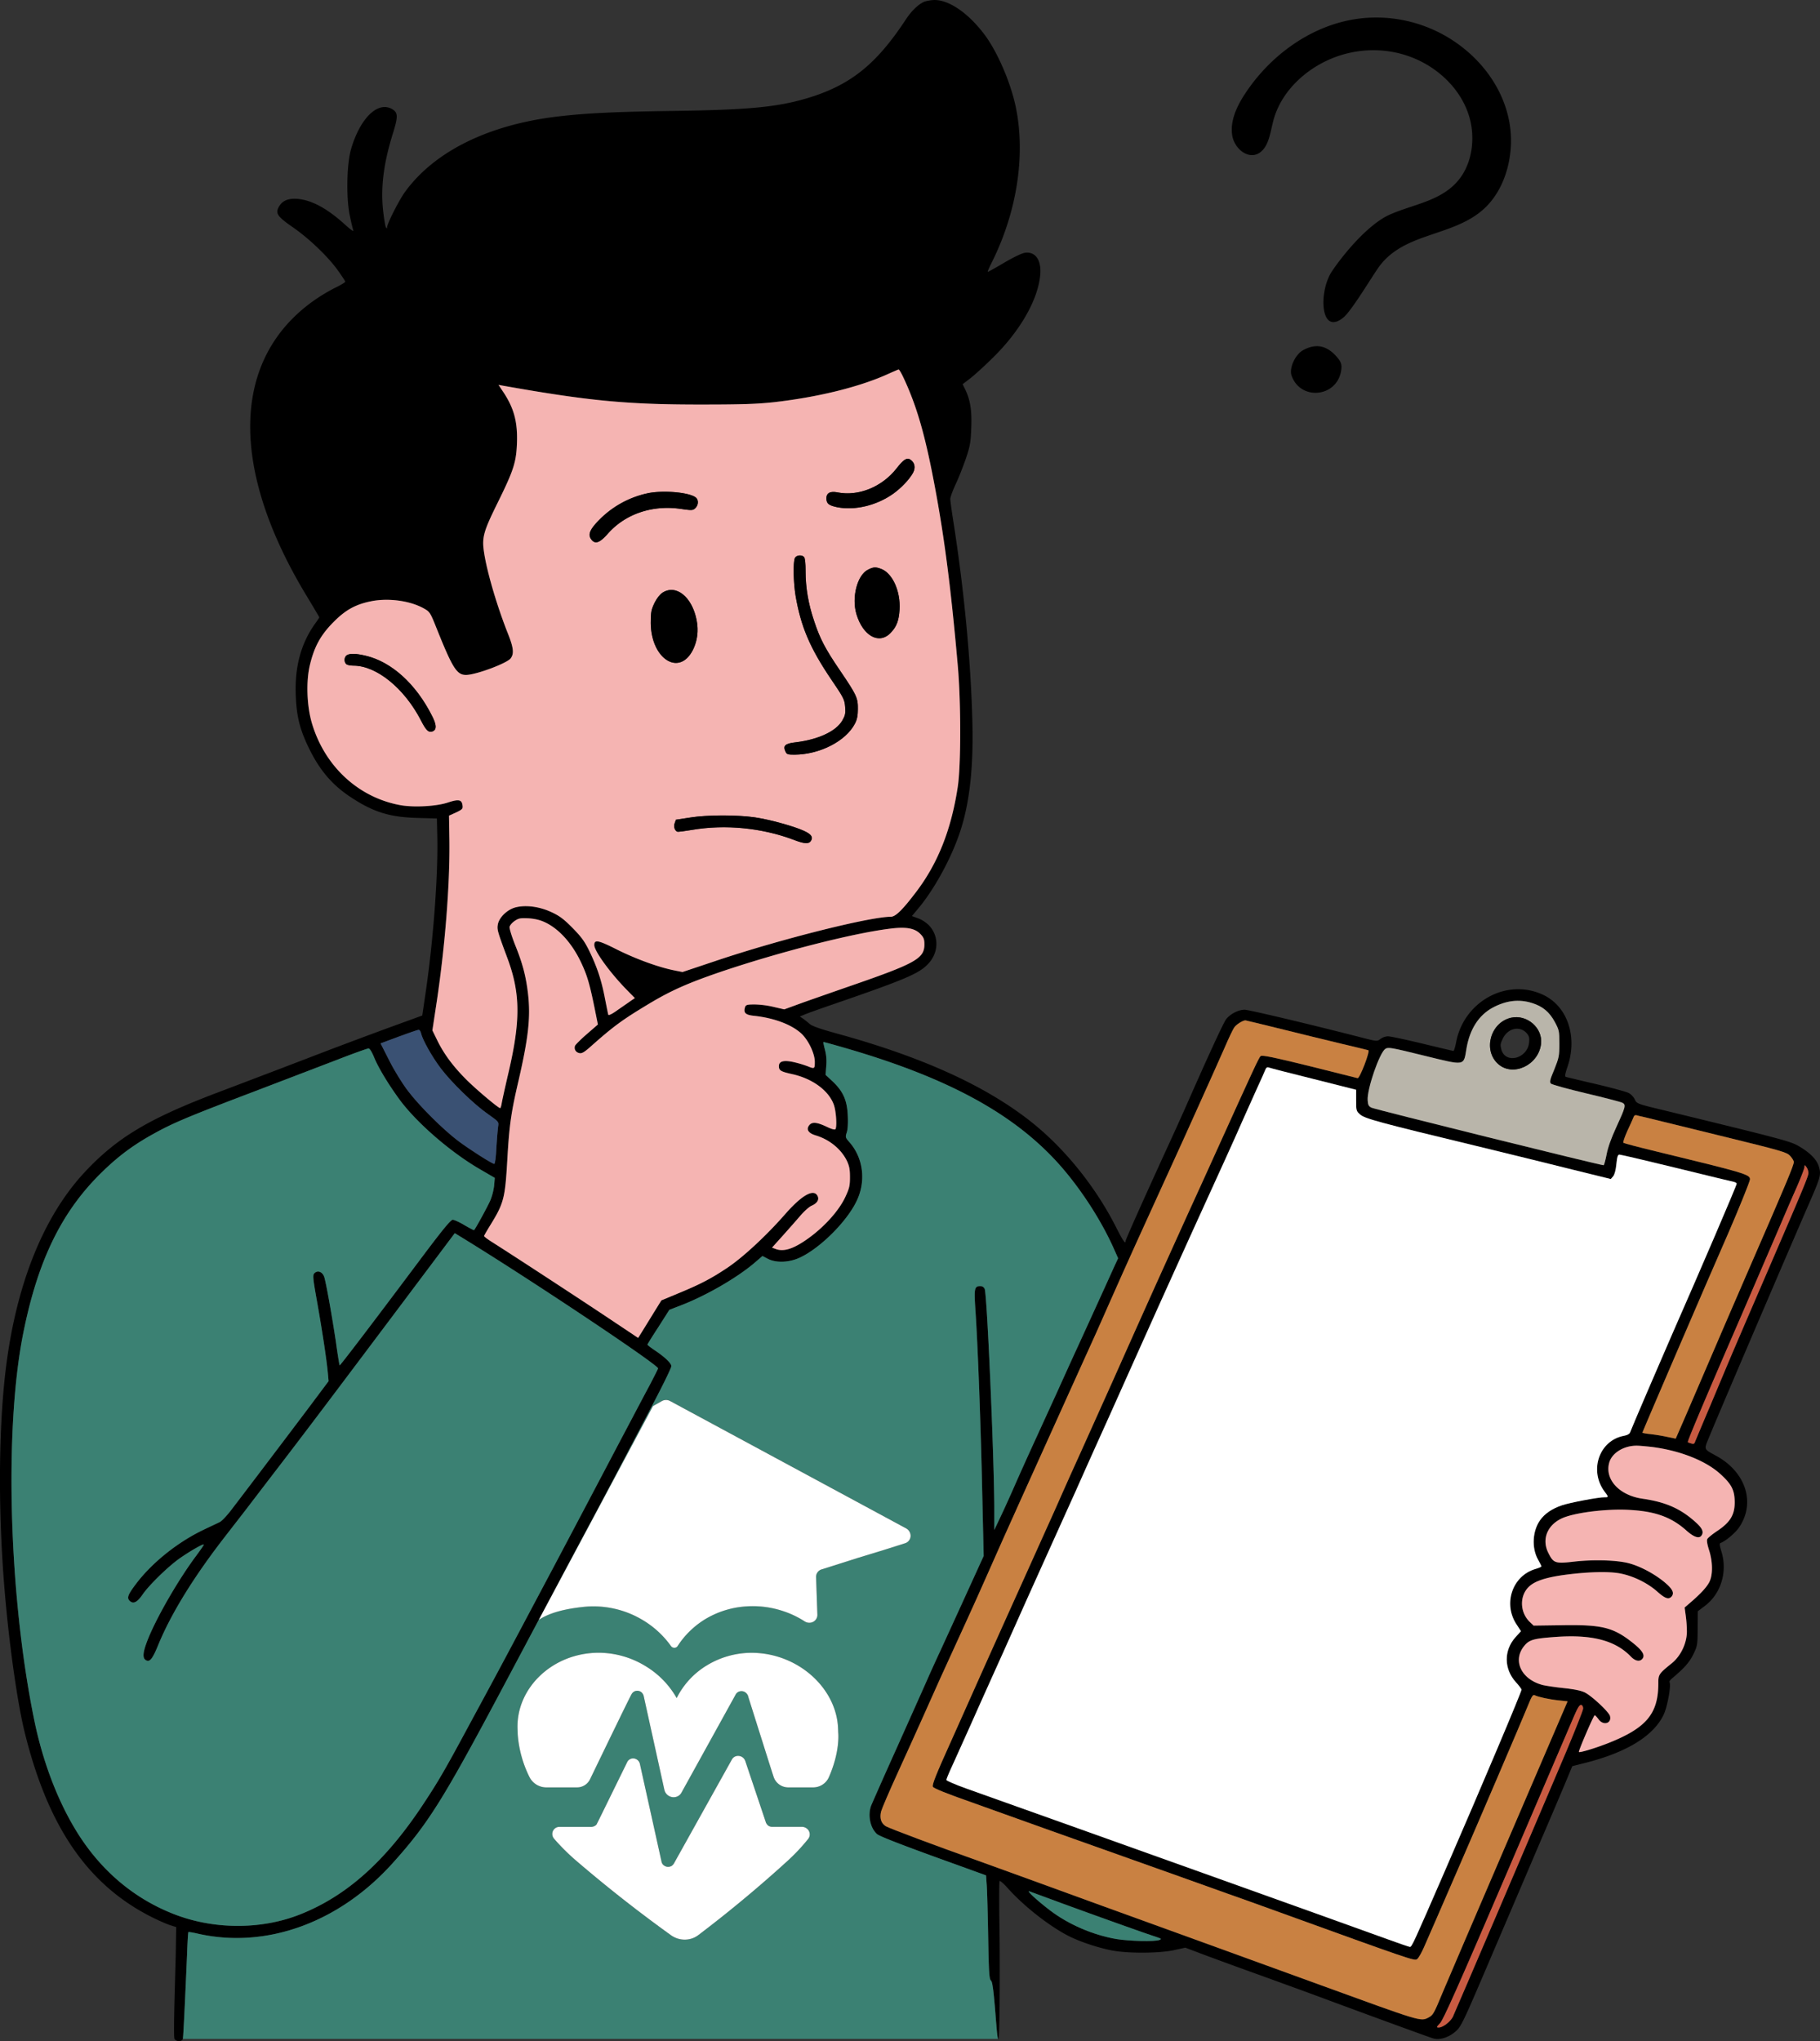 <svg xmlns="http://www.w3.org/2000/svg" viewBox="0 0 3286.26 3684.91"><rect x="0" y="0" width="3286.26" height="3684.91" fill="#333333" stroke="none"/><defs><style>.cls-1{fill:#fff;}.cls-2{fill:#b9b5aa;}.cls-3{fill:#c95b42;}.cls-4{fill:#c98142;}.cls-5{fill:#3b8173;}.cls-6{fill:#f5b4b2;}.cls-7{fill:#3a5173;}.cls-8{fill:none;}</style></defs><g id="Layer_2" data-name="Layer 2"><g id="Layer_1-2" data-name="Layer 1"><path d="M3265.37,2175.26c21.83-49.89,23-54.21,19.19-68.12-3.6-13.19-15.35-25.43-36-37.66-15.35-9.11-29-12.71-241.77-64.52-51.09-12.23-51.33-12.47-54.93-20.15-2.16-4.56-7.19-9.83-11.27-11.75-4.08-2.16-30.7-9.36-59-16.07-28.3-6.48-52.76-12.48-54.44-13-1.92-.72-1-5.76,2.87-17.27,19.19-55.17.24-111.06-45.09-131.45-65.24-29.5-141.75,13-155.67,86.11-1.67,8.64-3.83,15.83-4.79,15.83s-26.15-6-55.89-13.19c-30-7.19-58-13.19-62.36-13.19a25.41,25.41,0,0,0-13.67,4.8c-6,4.55-6,4.55-33.34-2.4-90.19-23.27-204.36-50.37-211.8-50.37-11.51,0-26.14,7.67-33.58,17.27-5,7-29.74,60.2-72.19,156.62-7,15.83-22.55,50.37-34.78,76.76-40.78,89-74.36,164.06-74.36,166.7,0,6.71-4.79,0-17.27-24.71-37.17-73.39-92.82-142.23-153-190-82.51-65.48-197.4-117.53-351.39-159.75-30.22-8.39-44.85-13.43-49.17-17.51-3.35-2.88-8.63-7.19-11.75-9.35l-5.76-3.84,9.36-3.84c5-2.16,29.26-10.79,53.73-19.19,125.92-43.41,151.59-54.2,167.9-71.23,19.66-19.91,20.86-49.65,3.11-69.32a56.16,56.16,0,0,0-19.9-13.43l-11.76-4.32,11-13.19c29.5-35,60.2-91.39,76-139.12,17.27-52,24.47-117,22.07-201.48-2.88-108.41-14.87-234.1-33.82-355.71-3.36-21.1-6-40.53-6-43.41,0-3.12,4.32-15.11,9.84-26.86s13.67-32.62,18.47-46.54c7.43-22.06,8.63-29,9.59-55.16,1.2-31.66-1.68-49.89-11-69.32l-4.56-9.36,12.23-9.35c6.72-5,25-21.35,40.3-36.46,50.37-48.69,83.47-106,87.54-151.35,2.4-26.86-8.63-42.69-27.58-40.05-5.52.72-20.87,8.15-37.66,18-15.83,9.35-29,16.79-29.5,16.31s2.64-7.68,6.72-15.83c45.57-90.43,61.88-193.33,44.13-280.4-8.87-44.13-33.34-101-56.84-132.16C1748.52,23.75,1714,0,1687.36,0c-7.44.24-16.55,1.92-20.63,4.08-10.55,5.51-21.83,16.79-31.66,31.9-53.49,81.07-100.26,118.25-178.21,141.51-54.45,16.07-106,20.87-242.26,22.79-102.66,1.44-157.34,4.08-205.79,9.83C882.64,224.75,784.3,273.2,731.05,346.83c-10.55,14.63-32.14,57.09-32.14,63.56-.24,2.64-.48,2.64-2.16-.24-1.2-1.91-3.36-15.59-5-30-4.56-42.45,1-86.11,18-140.31,9.35-30.23,9.11-36.94-2.64-43.42C681.4,182.77,650,214,633.91,269.12c-7.67,26.38-9.11,85.63-2.64,118.25,2.64,13.19,5.76,26.14,6.72,28.78s-5.28-1.92-14.39-10.07c-34.06-31.18-63.81-46.54-90.67-47.26-15.35-.23-24.7,4.8-30.46,16.56-5,10.31-.24,16.55,26.14,34.77C557.4,430.06,591,462,609.21,486.91c7.67,10.79,14.15,20.39,14.15,21.59S614.72,515,604.17,520a327.87,327.87,0,0,0-38.38,23.26C418,648.81,413.72,844.77,553.8,1076c12.47,20.62,22.78,38.13,22.78,38.61,0,.24-3.59,5.76-8.15,12-25.43,36-36.7,78.44-34.3,130.73,1.44,35.5,7.2,58.52,21.83,89.46,20.15,42.7,43.65,70.52,78.91,93.31,39.82,26.14,69.56,35.26,119.21,36.46l34.78,1,.72,31.91c1.68,68.83-7,185.88-20.63,279.67l-6.48,44.13-54,19.67c-29.75,10.79-81.56,30.22-115.14,42.93-58,22.31-105.77,40.54-201.23,76.76-124,47-181.34,81.55-239.14,143.43-76.28,81.79-125.93,208.2-143.68,365.3-12.47,111.3-12.47,261.69.24,403,8.16,92.11,22.31,190.93,34.78,241.78C86.8,3299.7,160.19,3405.24,278,3462.81c11.76,5.75,25.67,11.75,31,13.19l9.11,2.88-.72,45.81c-.72,35.95-4.8,149.93-2.37,156.07a.28.28,0,0,0,.09.19c4.32,5.28,12.45,5.33,15.09-.19,1.2-2.16,6.62-128.73,7.58-151,.72-22.3,1.92-41,2.4-41.73.72-.48,8.39.72,17.51,2.88,123.28,27.82,255.44-20.15,352.11-128.08,62.36-69.32,89.7-112.74,190.68-302.22,6.69-12.57,12.91-24.23,18.69-35.12,1.67-3.12,3.28-6.14,4.84-9.11,0,0,0,0,0,0,1.49-2.78,2.95-5.51,4.35-8.18,7.86-14.77,14.87-27.92,21.15-39.76l3.36-6.34c.55-1,1.1-2.06,1.63-3.07,1.08-2,2.14-4,3.14-5.92.89-1.61,1.73-3.19,2.57-4.77s1.68-3.17,2.49-4.73c3.65-6.86,7-13.24,10.22-19.21l1.3-2.45,2.2-4.17q2.45-4.61,4.75-8.95c.51-1,1-1.92,1.51-2.85,1.27-2.43,2.55-4.78,3.77-7.1,1.15-2.16,2.25-4.25,3.36-6.31.36-.7.72-1.37,1.08-2,1.08-2.06,2.13-4.05,3.19-6,.55-1,1.1-2.07,1.63-3.1,2.92-5.52,5.75-10.86,8.61-16.24,13.19-25.18,36-67.64,50.37-94.74,27.34-50.85,73.15-137.68,126.64-240.1,17-32.38,30.94-61.16,30.94-64,0-5.27-12-16.79-31.66-29.74-6.23-4.32-11.51-8.39-11.51-9.11s8.87-15.12,19.91-31.91l19.67-30.94,21.1-8.15c44.86-17.27,99.78-48.93,131.68-75.8l15.36-13.19,9.59,5c15.11,7.91,38.86,6.95,58.52-2.4,36-17,83-63.56,101.22-100.5,18-36,13.2-78.43-12.23-107.46-7.43-8.39-7.67-9.11-5-17.5,1.92-5.28,2.64-17.27,1.92-30.71-1.2-27.58-8.39-43.41-26.86-61.16l-13.19-12.23,1.2-16.31a83,83,0,0,0-2.4-29.27c-1.92-7.19-3.12-13.43-2.88-13.67.24-.48,20.87,5.28,45.57,12.48,185.65,54.44,304.38,120.64,385.21,213.95,36.46,42.21,70.76,95.7,92.59,143.91l8.87,19.91-7.44,16.07c-22.78,50.37-48,105.54-66.44,145.83-11.51,24.95-27.58,60.69-36,79.15s-25.67,56.13-38.38,84c-12.71,27.59-30,66-38.38,85.15s-20.15,45.1-26.14,57.57l-10.8,22.79v-40.78c-.48-95.7-13-382.09-17.27-394.08a8.07,8.07,0,0,0-7.91-5.28c-10.79,0-11.51,3.84-8.87,43.65,4.07,59,9.59,202.92,12.23,327.65l2.64,115.85-33.58,73.63c-18.47,40.54-38.62,84.43-44.62,97.62-6.23,13.2-17,36.94-24,52.77s-31.9,71.48-55.17,123.53c-23.51,52-43.89,98.58-45.81,103.14-6.48,17.27-1.68,40.29,10.55,51.33,5,4.31,48.93,21.34,147.27,56.6l49.65,18,1.2,16.79c.72,9.12,1.92,51.33,2.64,93.55,1.2,67.63,1.92,77,5.28,79.87,5.66,4.08,9.42,99.68,12.66,105,.19.31.36.34.55,0,2.4-4.31,2.86-131.13,1.9-198.05-.72-46.77-.72-86.11.24-87.06.72-1.2,7.67,4.79,15.11,13.19,29.5,32.86,75.31,68.6,110.33,86.35,18.71,9.35,48.69,19.66,73.88,24.94,28.06,6.24,86.59,6.24,115.13.24l20.87-4.56,35.5,13.44c19.43,7.19,65.72,24.22,102.66,37.41,36.93,13.43,82.75,30,101.93,37.18,73.64,27.34,200.52,73.88,207.48,75.8a25.62,25.62,0,0,0,7.8,1.12c10.36,0,22.85-5.08,32.5-13.6,10.07-8.63,13.43-15.59,61.64-128.56,28.06-65.72,68.6-160.46,89.94-210.59,21.59-50.13,43.66-102.18,49.18-115.61l10.07-24.23,17-4.32c78.67-18.95,129.28-49.17,148-88.74,6.72-13.92,13.91-53.49,10.55-58.77-.72-1.2,1.92-4.56,5.52-7.43,21.35-18,30.22-28.07,37.42-42.46,7.43-15.35,7.67-17,7.91-47l.24-30.94,11.76-8.88c30-22.06,42.45-62.36,30.7-99.54-3.12-10.31-3.6-14.15-1.44-14.87,8.39-2.64,26.38-17.75,33.34-27.82,30-43.66,13-99.06-39.58-128.57-25.66-14.39-24.22-10.31-12.71-38.61C3106.11,2545.59,3228.68,2259.45,3265.37,2175.26ZM788.86,1806.12c14.87-100,23.5-210.36,22.54-288.55l-.72-45.09,12.72-5.76c11-5.28,12.47-6.71,11.75-12.23-1.2-11-6.72-12.23-26.38-5.76-20.87,7-60.45,9.12-84.67,5-76.28-13.43-137.68-69.8-161-148.23-9.11-30.94-10.79-75.08-3.59-105.06,7.91-33.1,19.42-54,42.21-77,22.55-23,41.49-33.1,71.48-38.62,30.46-5.28,67.4,0,91.38,13.19,11.52,6.48,12,7,24.23,37.66,28.3,70.52,36,82.75,52.53,82.75,17.51,0,72.43-20.39,80.35-29.5,6.71-8.4,5.75-19-4.32-44.38-19.67-49.41-37.9-111-43.41-147.27-4.08-27.1-1.2-37.42,24.46-89.46,29.26-59.25,33.82-73.64,35-109.14,1.2-38.38-5.76-63.56-27.1-94.5l-6.24-9.36,7.92,1.44c154.22,27.35,223.3,34.06,355.7,34.06,77.48,0,103.38-1,134.32-4.32,81.07-9.35,155.91-28.06,207.48-51.8,8.63-3.84,16.31-7.2,17-7.2,1-.24,4.56,6,8.15,13.43,24.47,51.81,39.82,104.82,57.33,198.6,17.51,93.31,29.26,185.17,41.25,321.41,6,66.44,6,182,0,220.67-11.75,76.75-35.73,137.2-74.83,188.77-25,32.86-37.42,45.09-46,45.09-37.9,0-200,40.77-313.74,78.91l-62.36,20.87-15.59-3.12c-28.3-5.76-67.88-20.15-102.18-37.18-34.54-17.51-41.49-18.71-41.49-8.39s25.9,46.53,54.92,77l18.23,18.71-6,4.08c-3.12,2.16-13.67,9.59-23.51,16.31-10.79,7.91-17.75,11.51-18.47,9.59-.48-1.44-3.12-14.87-6-29.26-6.24-32.86-13.92-55.89-27.83-84.91-8.87-18.23-14.63-26.14-30.7-42.45s-23.51-21.83-38.62-28.79c-22.06-10.07-46.53-13.19-65-8.15-14.63,4.08-28.78,18-31.18,30.22-1.68,9.59-1.2,11.75,16.79,60.2,24.23,64.53,24.47,114.18,1.68,210.6-5.28,22.54-10.31,45.33-11.27,50.85-1,5.75-2.16,10.31-3.12,10.31-3.36,0-44.85-35-61.4-51.81-23.75-23.74-40.06-46-51.57-69.32l-9.36-19.18ZM720,1871.36c18-6.72,34.3-12.23,35.74-12.23,1.68-.24,3.84,2.63,4.55,6.23,2.88,12.23,19.91,42.46,35.5,63.08,19.19,25.43,59.73,65,85.63,83,19.19,13.68,19.43,13.68,18,22.31-.72,4.8-2.16,21.83-3.12,37.9-.72,17.27-2.4,29.5-3.83,29.5-3.84,0-44.14-25.66-65.25-41.49-27.34-20.63-70.75-63.81-90.9-90.67-9.6-12.47-24.71-36.94-33.34-54.21l-15.83-31.18Zm468.2,598.92c0,1-7.2,15.11-15.83,31.66-8.88,16.31-32.62,61.64-53.25,100.5-62.12,118-74.84,142-119,225.47-86.11,162.14-95.94,180.85-153.27,286.62-42.93,79.88-55.64,101.7-82,141.52-67.88,103.14-138.4,166.46-223.06,200-70.76,28.06-157.59,27.58-230-1.44-74.35-29.5-135.28-83-178.21-156.15-32.14-54.44-57.09-121.84-71.72-193.08C16,2881.87,7.41,2581.09,41.71,2408.16c26.62-133.84,70.27-222.59,144.15-293.83,29.74-28.78,56.37-48.21,92.1-67.88,34.54-19.18,61.89-30.7,181.1-76,54.68-20.87,122.8-47,151.1-57.81,28.31-11,53.25-19.9,55.17-19.9,2.16-.24,6,6,10.32,16.31,7.43,18.47,26.38,49.65,46.53,77,31.18,41.74,91.38,94,144.87,125l26.38,15.35-1.19,13.91a109.2,109.2,0,0,1-6.72,26.38c-4.56,10.56-26.62,51.09-29.5,54-.48.48-8.16-3.6-17.27-8.88-9.12-5.51-18.71-9.83-21.35-9.83-3.6,0-19.91,19.91-60.92,74.84-81.55,108.89-142.48,189-143.2,188-.48-.48-3.6-19.19-6.71-42-6.48-43.18-16.55-100.74-20.63-115.85-2.64-10.56-12-14.87-18.23-8.4-3.36,3.36-2.88,8.4,5,52.53,9.83,55.41,17,103.86,19.19,126.65l1.43,15.59-38.61,51.57c-53.49,71-121.61,160.7-138.16,182.29-7.67,9.83-16.55,19.18-19.91,20.62-3.36,1.68-16.31,7.68-28.78,13.68-47.25,22.54-93.3,59.48-122.33,97.86-14.63,19.43-16.79,25.18-11.51,30.46,6.48,6.47,13.43,3.12,23.27-11,11.51-17,46.53-51.09,67.4-65.73,18.94-13.19,43.17-27.1,43.17-24.46,0,1-5.76,9.35-12.71,18.71-30.7,41-67.88,104.34-85.87,146.55-11,26.38-12.95,38.62-6.24,42.93,7,4.56,12-1.19,22.31-26.38,23.51-57.57,65.24-125,122.81-198.84,11.27-14.63,27.58-35.5,36.21-46.77s35-45.82,58.77-76.76c47.49-61.88,93.3-122.56,228.58-302.7l89.47-119.2,19.91,12.23C965.63,2315.09,1188.22,2463.8,1188.22,2470.28ZM1506,1995.36c3.84,12,5.51,38.14,2.64,42.94-1,1.68-6.72.24-16.55-4.56-18-8.39-26.39-8.87-31.43-1.68s-.71,13.67,12,17.51c24.94,7.44,45.81,24.47,56.36,45.57,4.56,9.6,5.76,15.6,5.76,30,0,15.59-1.2,20.38-8.63,36.21-11,23.27-34.78,50.13-61.65,70.52-29,21.83-48.45,28.79-64,22.79l-6.48-2.4,19-21.11c10.32-11.51,24.71-27.82,31.9-36.22s16.55-16.79,20.87-18.46c9.84-4.32,13.91-11,10.32-17.75-7-13.2-28.31-1.2-58.53,33.34-34.06,38.85-75.55,77.23-103.62,96.18-30.46,20.39-49.65,30.22-89.7,46.77l-30,12.47L1180.3,2370c-7.67,12.47-17,27.58-20.86,33.82l-7.2,11.51-64-42.69c-55.65-36.94-156.15-102.66-200.28-130.72-7.68-4.8-13.91-9.6-13.91-10.56,0-.72,4.79-9.11,10.55-18.47,25.19-40.77,27.34-48.93,31.42-119.2,3.6-62.85,6.72-84.91,20.63-144.4,17.51-76.51,21.59-113,16.79-155-3.84-32.14-9.6-54.44-23.27-88.26-6-15.11-10.55-29.74-10.07-32.62s4.56-7.68,9.11-10.8c7.44-5,10.32-5.51,25.67-4.79,12,1,20.87,3.11,30.22,7.67,25.66,12.47,48.93,39.1,65,73.88,10.07,21.58,14.63,37.18,23,78l6.47,32.14-19.9,17.27c-10.8,9.36-20.39,19-21.35,21.11-2.16,6,1.2,11.75,7.43,13.19,4.8,1.2,8.88-1.2,21.59-12.47,40.78-36.22,56.61-47.73,104.1-76.28,39.09-23.5,69.08-36.93,126.16-56.6,105.54-36,240.82-70.76,308.94-79.15,29.5-3.84,45.33-1,55.64,9.83,5.76,6,7,9.35,7,18.47,0,25.42-15.83,34.3-133.12,74.83-29.74,10.32-68.84,24-87.07,30.47l-32.86,12-18.71-4.32a164.65,164.65,0,0,0-34.54-4.56c-13.91,0-16.07.72-17.51,4.8-3.11,10.07.48,13.91,15.12,15.59,37.89,3.84,70.75,16.55,88,33.58,12.23,12.47,22.79,35.26,22.79,49.65,0,12.71-.48,13-13,7.92a200.12,200.12,0,0,0-24-7.2c-18.71-4.32-27.82-2.16-27.82,7,0,7.91,3.36,9.83,23.74,14.39C1467.65,1947.15,1497.39,1969.46,1506,1995.36Zm1443.69,21.11c1-2.88,2.88-3.84,5.52-3.12,2.4.72,9.11,2.4,15.11,3.6,6,1.44,66,16.07,133.12,32.62,115.61,28.3,122.81,30.46,129,37.18,3.6,4.08,6.48,8.87,6.48,10.79,0,6.24-12.47,36-80.35,191.89-24.71,56.6-63.08,145.83-85.39,197.88s-42.22,98.1-44.13,102.18l-3.36,7.67-15.11-3.11c-8.4-1.92-21.83-4.08-30-5-8.39-.72-15.11-2.16-15.11-2.64,0-1.44,116.57-272.48,154.71-359.3,18.95-43.66,39.58-94.51,39.58-98.11,0-8.87-9.36-11.51-170.3-50.61-30.94-7.43-57.09-14.39-58.29-15.35-1-1,2.4-10.79,7.44-22.06C2944,2029.9,2948.76,2018.87,2949.72,2016.47Zm-52.29,676.4c7.2,9.35,7.2,10.31.48,10.07-10.07-.48-64.28,9.83-77.95,14.63-18,6.24-30.46,14.87-38.86,26.39-13.91,19.42-15.83,50.13-4.07,71.23,3.35,6,6.23,11.52,6.23,12.48s-5,3.11-11,4.79c-41.74,12.48-58.77,63.09-33.58,100.5l7.67,11.76-9.83,10.79c-21.35,23.74-21.11,57.08.48,81.07,5.76,6.24,10.31,12.47,10.31,13.67,0,4.32-72,174.62-137.67,325.73-57.57,132.4-60.45,139.11-64,138.63-1.92-.24-20.15-6.47-40.54-13.91-93.3-33.82-541.12-194-758.43-271.27-20.86-7.44-37.89-14.64-37.89-16.32,0-1.43,5.51-14.63,12.23-29,6.72-14.63,19.91-44.13,29.74-66,9.6-21.83,28.06-62.84,40.78-91.14,13-28.31,29.5-65.72,37.17-82.75,13-29.51,35-78.2,76-169.1,9.83-21.83,26.86-59.49,37.9-83.95,10.79-24.47,27.34-61.17,36.45-81.55,9.36-20.39,35-77.72,57.09-127.13s48-107.21,57.57-128.32c49.41-109.61,63.8-141,119.2-262.64,10.56-23,24.71-54.93,31.67-70.76,7.19-15.83,18.46-41,25.18-56.13,7-15.11,13.67-30,14.87-33.34,1.44-3.83,3.36-5.27,6-4.31,2.16,1,38.61,10.31,81.07,20.86l77,19.43v19.19c0,18.23.24,19.43,7.2,25.42,8.15,7.44,33.82,14.4,209.87,56.85,57.33,13.91,135.52,33.1,173.66,42.69l69.08,17,4.31-5c2.64-3.36,4.8-11.76,5.76-22.07,1.44-13.43,2.64-17,5.52-17,2.16,0,48.45,10.79,102.42,24,54.2,13.19,101,24.7,104.09,25.18,2.88.72,5.28,2.16,5.28,3.36,0,3.12-65.48,155.67-116.33,271.28-19.43,44.37-73.87,171-76.27,178-.72,2.4-5.28,4.8-10.56,5.76C2887.6,2600,2868.65,2654.49,2897.43,2692.87Zm-396-799.44c5.28-3.36,10.56-2.4,69.8,12.23,75.79,18.47,71.24,19.19,76.75-13.19,6-34.78,22.07-59.49,46.78-73.16,24.46-13.19,47.73-16.07,71.47-8.63,19.19,6,31.42,16.07,41.26,34.29,7.67,14.4,8.15,16.31,8.15,39.1,0,22.31-.72,25.43-9.11,46.53-7.92,18.71-8.88,23-6,25.67,1.68,1.68,30.22,9.59,63.56,17.51s62.85,15.59,65.48,17c6.72,3.59,5.76,7.43-11.27,44.37-8.63,18.71-14.87,35.74-17.27,48.45-2.16,11-4.56,19.91-5.51,19.91-6.48,0-411.84-100.5-419-103.86-5-2.4-6.48-4.8-7-13.43C2468.09,1966.34,2490.88,1900.38,2501.43,1893.43ZM2093.68,3502.14c-8.4,3.36-54.93,2.16-78.2-1.68-42.45-7.43-86.35-26.38-119.69-51.81-23-17.51-43.41-36.45-37.17-34.3,2.63,1,29.74,10.8,60,22.07,54.93,20.15,152.07,54.93,170.3,60.68C2097,3499.74,2097.75,3500.46,2093.68,3502.14Zm485.7,140.08c-14.39,7.43-12.23,7.91-195.48-58.77-67.88-24.7-287.11-104.33-393.36-142.71-31.66-11.51-91.63-33.34-133.12-48.45s-84.19-30.46-94.75-34.3c-68.59-24.23-158.3-57.81-163.34-61.17-8.63-5.51-11.27-14.63-8.39-26.62,1.44-5.28,15.11-37.18,30.46-70.76s36.22-79.87,46.53-102.9c18.71-42.21,36.94-82.75,75.56-166.7,11.51-25.18,30.46-67.16,42-93.54s39.1-88,61.16-136.72c48.45-107,59.25-131,79.64-176.29,8.63-19.19,23.5-52.05,33.1-73.16,9.83-21.11,30-66.44,45.09-100.74,27.82-62.84,57.8-129.28,96.42-213.47,11.51-25.18,28.3-61.88,37.18-81.55,48-106.26,61.64-137,73.4-163.58,7-16.31,14.63-32.38,17-35.74,3.36-5.28,14.64-12.47,20.15-13,1,0,29.51,7,63.56,15.35,34.3,8.63,83.24,20.38,108.9,26.62,25.66,6,48,11.51,49.65,12,3.6,1.2-15.59,51.57-19.43,50.37-1.44-.48-40.77-10.31-87.07-21.82-66.2-16.31-85.39-20.15-88-18-3.12,2.64-13.2,24.46-77.72,166.94-12.47,27.58-36.7,81.07-54,118.73-35,77-77.48,171-134.8,299.82-21.59,48.21-48,107-58.77,130.72s-25.42,56.12-32.38,72-20.15,45.57-29.5,66c-9.12,20.38-26.63,59.24-38.86,86.34s-30.22,66.92-40,88.75-26.63,59-37.18,82.75-35.26,79.15-54.93,123c-27.82,61.64-35.5,80.59-33.58,84,1.44,2.88,24.71,12.23,69.08,27.82,36.7,13.19,101.22,36.22,143.43,51.33,42.22,14.87,100.5,35.74,129.53,46.05s75.55,26.87,103.13,36.7c27.83,10.07,66,23.51,85.15,30.46,19.19,6.72,60.21,21.35,91.15,32.62,242.49,87.79,247.77,89.47,252.57,86.35,2.4-1.44,8.15-11.27,12.71-21.83s14.87-33.82,22.55-51.57,25.42-58.76,39.57-91.14c30.94-71,114.89-267,125.93-294.3,6.47-16.07,8.63-19.19,11.75-17.75,6,3.11,27.1,7.67,43.89,9.35l15.59,1.68L2722.82,3322c-59.25,137.92-112.73,262.4-118.73,277C2589.22,3635,2587.54,3637.9,2579.38,3642.22Zm249-480.91c-54.69,129-201,471.07-205.08,479.71-4.8,9.11-18,19.19-25.43,19.19-4.55,0-4.31-.72,2.4-7.92,5.76-5.75,34.3-70,119.69-269.12,61.64-143.91,116.33-271.51,121.61-283.75,6.95-16.31,10.55-22.06,13.43-21.58,2.4.48,3.6,3.11,3.6,6.71C2858.34,3087.91,2844.67,3122.45,2828.36,3161.31Zm278.71-499.62c19.91,18.22,24.94,28.54,25.18,50.13,0,22.78-7.91,36-30.94,51.56-9.11,6-17.27,12.72-18.47,14.88-1.44,2.39-.24,9.59,3.12,20.14,6.72,21.11,7,44.14.72,57.09-4.56,9.35-15.59,21.35-34.54,37.66l-10.31,8.87,1.92,13.91a234.3,234.3,0,0,1,2.16,29.74c-.24,21.11-11,43.66-27.11,56.85-23.5,18.95-24.46,20.39-24.46,36,0,55.17-21.35,80.83-90.19,108.17-23.27,9.12-51.57,17.75-53.25,16.07-1.2-1.43,26.63-66.2,28.54-66.2,1,0,4.08,3.36,7,7.2,8.4,12,24,7.68,20.63-5.76-1.68-7.19-32.14-35.73-45.09-42.45-7.2-3.6-19-6-39.1-8.16-15.83-1.67-33.1-4.31-38.38-5.75-38.14-10.56-53.73-44.38-32.14-70.52,9.12-11,16.79-13.19,57.57-16.07,65-4.56,107,6.48,135,35.74,7.67,7.91,15.83,9.59,20.62,3.84,5.28-6.48.48-14.64-17.27-28.79-35.26-28.06-55.4-33.1-128.32-31.9l-50.85.72-6.24-6c-18.46-17-19.66-46.78-2.87-63.57,10.31-10.31,29-16.79,61.88-21.58,43.41-6,84.19-7.2,105.3-2.64,23.26,4.79,48.21,17.27,65.24,32.38,13.91,12.47,20.62,14.87,25.9,8.87,5.52-6.71,1.44-14.15-14.39-27.1-18.47-14.87-43.65-28.06-63.56-33.1-21.59-5.52-62.6-6.72-97.14-2.88-34.78,4.08-38.14,3.12-47.25-15.11-13.92-26.86-.25-55.17,31.42-65.72,24.94-8.4,72.43-13.91,108.17-12.71,50.85,1.92,81.31,12.23,109.86,37.89,14.15,12.48,23.74,15.12,27.58,7.44,3.36-6,0-12.71-11.27-22.79-27.35-24.7-54.21-36.45-95.95-42.45s-68.36-34.54-60.2-64.76c4.56-17.27,25.18-30.46,48-30.94,4.8-.24,17.27,1,28.3,2.15C3033.67,2618.51,3080.68,2637.22,3107.07,2661.69Zm-46.53-58.53c-1,3.36-2.88,4.08-6.72,2.64-3.12-.72-6-1.92-6.24-2.4-1.2-1,31.91-79.39,96.91-229.06,29.74-69.08,60.68-140.8,68.59-159.27s21.11-49.41,29.75-68.6c8.39-19.18,15.35-37.17,15.35-39.57.24-4.32.24-4.32,3.6,0a20.67,20.67,0,0,1,3.59,10.55c0,6.24-9.35,28.3-82.75,198.36-27.34,63.32-53.72,124.73-58.76,136.72-5,11.75-20.87,49.65-35.26,83.95C3074,2570.78,3061.5,2600.76,3060.54,2603.16Z"/><path class="cls-1" d="M3135.85,2136.88c0,3.12-65.48,155.67-116.33,271.28-19.43,44.37-73.87,171-76.27,178-.72,2.4-5.28,4.8-10.56,5.76-45.09,8.15-64,62.6-35.26,101,7.2,9.35,7.2,10.31.48,10.07-10.07-.48-64.28,9.83-77.95,14.63-18,6.24-30.46,14.87-38.86,26.39-13.91,19.42-15.83,50.13-4.07,71.23,3.35,6,6.23,11.52,6.23,12.48s-5,3.11-11,4.79c-41.74,12.48-58.77,63.09-33.58,100.5l7.67,11.76-9.83,10.79c-21.35,23.74-21.11,57.08.48,81.07,5.76,6.24,10.31,12.47,10.31,13.67,0,4.32-72,174.62-137.67,325.73-57.57,132.4-60.45,139.11-64,138.63-1.92-.24-20.15-6.47-40.54-13.91-93.3-33.82-541.12-194-758.43-271.27-20.86-7.44-37.89-14.64-37.89-16.32,0-1.43,5.51-14.63,12.23-29,6.72-14.63,19.91-44.13,29.74-66,9.6-21.83,28.06-62.84,40.78-91.14,13-28.31,29.5-65.72,37.17-82.75,13-29.51,35-78.2,76-169.1,9.83-21.83,26.86-59.49,37.9-83.95,10.79-24.47,27.34-61.17,36.45-81.55,9.36-20.39,35-77.72,57.09-127.13s48-107.21,57.57-128.32c49.41-109.61,63.8-141,119.2-262.64,10.56-23,24.71-54.93,31.67-70.76,7.19-15.83,18.46-41,25.18-56.13,7-15.11,13.67-30,14.87-33.34,1.44-3.83,3.36-5.27,6-4.31,2.16,1,38.61,10.31,81.07,20.86l77,19.43v19.19c0,18.23.24,19.43,7.2,25.42,8.15,7.44,33.82,14.4,209.87,56.85,57.33,13.91,135.52,33.1,173.66,42.69l69.08,17,4.31-5c2.64-3.36,4.8-11.76,5.76-22.07,1.44-13.43,2.64-17,5.52-17,2.16,0,48.45,10.79,102.42,24,54.2,13.19,101,24.7,104.09,25.18C3133.45,2134.24,3135.85,2135.68,3135.85,2136.88Z"/><path class="cls-2" d="M2929.57,1990.81c-2.63-1.44-32.14-9.12-65.48-17s-61.88-15.83-63.56-17.51c-2.88-2.64-1.92-7,6-25.67,8.39-21.1,9.11-24.22,9.11-46.53,0-22.79-.48-24.7-8.15-39.1-9.84-18.22-22.07-28.3-41.26-34.29-23.74-7.44-47-4.56-71.47,8.63-24.71,13.67-40.78,38.38-46.78,73.16-5.51,32.38-1,31.66-76.75,13.19-59.24-14.63-64.52-15.59-69.8-12.23-10.55,7-33.34,72.91-31.9,92.82.48,8.63,1.92,11,7,13.43,7.19,3.36,412.55,103.86,419,103.86.95,0,3.35-8.88,5.51-19.91,2.4-12.71,8.64-29.74,17.27-48.45C2935.33,1998.24,2936.29,1994.4,2929.57,1990.81Zm-147-106.5c-4.31,38.38-50.37,60.2-77.23,36.7-28.06-24.71-14.39-75.08,23-83.71C2757.12,1830.82,2785.9,1855.77,2782.54,1884.31Z"/><path class="cls-3" d="M2858.58,3084.55c-.24,3.36-13.91,37.9-30.22,76.76-54.69,129-201,471.07-205.08,479.71-4.8,9.11-18,19.19-25.43,19.19-4.55,0-4.31-.72,2.4-7.92,5.76-5.75,34.3-70,119.69-269.12,61.64-143.91,116.33-271.51,121.61-283.75,6.95-16.31,10.55-22.06,13.43-21.58C2857.38,3078.32,2858.58,3081,2858.58,3084.55Z"/><path class="cls-3" d="M3265.37,2117.45c0,6.24-9.35,28.3-82.75,198.36-27.34,63.32-53.72,124.73-58.76,136.72-5,11.75-20.87,49.65-35.26,83.95-14.63,34.3-27.1,64.28-28.06,66.68-1,3.36-2.88,4.08-6.72,2.64-3.12-.72-6-1.92-6.24-2.4-1.2-1,31.91-79.39,96.91-229.06,29.74-69.08,60.68-140.8,68.59-159.27s21.11-49.41,29.75-68.6c8.39-19.18,15.35-37.17,15.35-39.57.24-4.32.24-4.32,3.6,0A20.67,20.67,0,0,1,3265.37,2117.45Z"/><path class="cls-4" d="M2830.51,3071.36,2722.82,3322c-59.25,137.92-112.73,262.4-118.73,277-14.87,36-16.55,38.86-24.71,43.18-14.39,7.43-12.23,7.91-195.48-58.77-67.88-24.7-287.11-104.33-393.36-142.71-31.66-11.51-91.63-33.34-133.12-48.45s-84.19-30.46-94.75-34.3c-68.59-24.23-158.3-57.81-163.34-61.17-8.63-5.51-11.27-14.63-8.39-26.62,1.44-5.28,15.11-37.18,30.46-70.76s36.22-79.87,46.53-102.9c18.71-42.21,36.94-82.75,75.56-166.7,11.51-25.18,30.46-67.16,42-93.54s39.1-88,61.16-136.72c48.45-107,59.25-131,79.64-176.29,8.63-19.19,23.5-52.05,33.1-73.16,9.83-21.11,30-66.44,45.09-100.74,27.82-62.84,57.8-129.28,96.42-213.47,11.51-25.18,28.3-61.88,37.18-81.55,48-106.26,61.64-137,73.4-163.58,7-16.31,14.63-32.38,17-35.74,3.36-5.28,14.64-12.47,20.15-13,1,0,29.51,7,63.56,15.35,34.3,8.63,83.24,20.38,108.9,26.62,25.66,6,48,11.51,49.65,12,3.6,1.2-15.59,51.57-19.43,50.37-1.44-.48-40.77-10.31-87.07-21.82-66.2-16.31-85.39-20.15-88-18-3.12,2.64-13.2,24.46-77.72,166.94-12.47,27.58-36.7,81.07-54,118.73-35,77-77.48,171-134.8,299.82-21.59,48.21-48,107-58.77,130.72s-25.42,56.12-32.38,72-20.15,45.57-29.5,66c-9.12,20.38-26.63,59.24-38.86,86.34s-30.22,66.92-40,88.75-26.63,59-37.18,82.75-35.26,79.15-54.93,123c-27.82,61.64-35.5,80.59-33.58,84,1.44,2.88,24.71,12.23,69.08,27.82,36.7,13.19,101.22,36.22,143.43,51.33,42.22,14.87,100.5,35.74,129.53,46.05s75.55,26.87,103.13,36.7c27.83,10.07,66,23.51,85.15,30.46,19.19,6.72,60.21,21.35,91.15,32.62,242.49,87.79,247.77,89.47,252.57,86.35,2.4-1.44,8.15-11.27,12.71-21.83s14.87-33.82,22.55-51.57,25.42-58.76,39.57-91.14c30.94-71,114.89-267,125.93-294.3,6.47-16.07,8.63-19.19,11.75-17.75,6,3.11,27.1,7.67,43.89,9.35Z"/><path class="cls-4" d="M3239,2097.54c0,6.24-12.47,36-80.35,191.89-24.71,56.6-63.08,145.83-85.39,197.88s-42.22,98.1-44.13,102.18l-3.36,7.67-15.11-3.11c-8.4-1.92-21.83-4.08-30-5-8.39-.72-15.11-2.16-15.11-2.64,0-1.44,116.57-272.48,154.71-359.3,18.95-43.66,39.58-94.51,39.58-98.11,0-8.87-9.36-11.51-170.3-50.61-30.94-7.43-57.09-14.39-58.29-15.35-1-1,2.4-10.79,7.44-22.06,5.28-11,10.07-22.07,11-24.47,1-2.88,2.88-3.84,5.52-3.12,2.4.72,9.11,2.4,15.11,3.6,6,1.44,66,16.07,133.12,32.62,115.61,28.3,122.81,30.46,129,37.18C3236.11,2090.83,3239,2095.62,3239,2097.54Z"/><path class="cls-5" d="M2093.68,3502.14c-8.4,3.36-54.93,2.16-78.2-1.68-42.45-7.43-86.35-26.38-119.69-51.81-23-17.51-43.41-36.45-37.17-34.3,2.63,1,29.74,10.8,60,22.07,54.93,20.15,152.07,54.93,170.3,60.68C2097,3499.74,2097.75,3500.46,2093.68,3502.14Z"/><path class="cls-6" d="M3132.25,2711.82c0,22.78-7.91,36-30.94,51.56-9.11,6-17.27,12.72-18.47,14.88-1.44,2.39-.24,9.59,3.12,20.14,6.72,21.11,7,44.14.72,57.09-4.56,9.35-15.59,21.35-34.54,37.66l-10.31,8.87,1.92,13.91a234.3,234.3,0,0,1,2.16,29.74c-.24,21.11-11,43.66-27.11,56.85-23.5,18.95-24.46,20.39-24.46,36,0,55.17-21.35,80.83-90.19,108.17-23.27,9.12-51.57,17.75-53.25,16.07-1.2-1.43,26.63-66.2,28.54-66.2,1,0,4.08,3.36,7,7.2,8.4,12,24,7.68,20.63-5.76-1.68-7.19-32.14-35.73-45.09-42.45-7.2-3.6-19-6-39.1-8.16-15.83-1.67-33.1-4.31-38.38-5.75-38.14-10.56-53.73-44.38-32.14-70.52,9.12-11,16.79-13.19,57.57-16.07,65-4.56,107,6.48,135,35.74,7.67,7.91,15.83,9.59,20.62,3.84,5.28-6.48.48-14.64-17.27-28.79-35.26-28.06-55.4-33.1-128.32-31.9l-50.85.72-6.24-6c-18.46-17-19.66-46.78-2.87-63.57,10.31-10.31,29-16.79,61.88-21.58,43.41-6,84.19-7.2,105.3-2.64,23.26,4.79,48.21,17.27,65.24,32.38,13.91,12.47,20.62,14.87,25.9,8.87,5.52-6.71,1.44-14.15-14.39-27.1-18.47-14.87-43.65-28.06-63.56-33.1-21.59-5.52-62.6-6.72-97.14-2.88-34.78,4.08-38.14,3.12-47.25-15.11-13.92-26.86-.25-55.17,31.42-65.72,24.94-8.4,72.43-13.91,108.17-12.71,50.85,1.92,81.31,12.23,109.86,37.89,14.15,12.48,23.74,15.12,27.58,7.44,3.36-6,0-12.71-11.27-22.79-27.35-24.7-54.21-36.45-95.95-42.45s-68.36-34.54-60.2-64.76c4.56-17.27,25.18-30.46,48-30.94,4.8-.24,17.27,1,28.3,2.15,51.81,6.48,98.82,25.19,125.21,49.66C3127,2679.91,3132,2690.23,3132.25,2711.82Z"/><path class="cls-6" d="M1669.13,1704.9c0,25.42-15.83,34.3-133.12,74.83-29.74,10.32-68.84,24-87.07,30.47l-32.86,12-18.71-4.32a164.65,164.65,0,0,0-34.54-4.56c-13.91,0-16.07.72-17.51,4.8-3.11,10.07.48,13.91,15.12,15.59,37.89,3.84,70.75,16.55,88,33.58,12.23,12.47,22.79,35.26,22.79,49.65,0,12.71-.48,13-13,7.92a200.12,200.12,0,0,0-24-7.2c-18.71-4.32-27.82-2.16-27.82,7,0,7.91,3.36,9.83,23.74,14.39,37.42,8.15,67.16,30.46,75.8,56.36,3.84,12,5.51,38.14,2.64,42.94-1,1.68-6.72.24-16.55-4.56-18-8.39-26.39-8.87-31.43-1.68s-.71,13.67,12,17.51c24.94,7.44,45.81,24.47,56.36,45.57,4.56,9.6,5.76,15.6,5.76,30,0,15.59-1.2,20.38-8.63,36.21-11,23.27-34.78,50.13-61.65,70.52-29,21.83-48.45,28.79-64,22.79l-6.48-2.4,19-21.11c10.32-11.51,24.71-27.82,31.9-36.22s16.55-16.79,20.87-18.46c9.84-4.32,13.91-11,10.32-17.75-7-13.2-28.31-1.2-58.53,33.34-34.06,38.85-75.55,77.23-103.62,96.18-30.46,20.39-49.65,30.22-89.7,46.77l-30,12.47L1180.3,2370c-7.67,12.47-17,27.58-20.86,33.82l-7.2,11.51-64-42.69c-55.65-36.94-156.15-102.66-200.28-130.72-7.68-4.8-13.91-9.6-13.91-10.56,0-.72,4.79-9.11,10.55-18.47,25.19-40.77,27.34-48.93,31.42-119.2,3.6-62.85,6.72-84.91,20.63-144.4,17.51-76.51,21.59-113,16.79-155-3.84-32.14-9.6-54.44-23.27-88.26-6-15.11-10.55-29.74-10.07-32.62s4.56-7.68,9.11-10.8c7.44-5,10.32-5.51,25.67-4.79,12,1,20.87,3.11,30.22,7.67,25.66,12.47,48.93,39.1,65,73.88,10.07,21.58,14.63,37.18,23,78l6.47,32.14-19.9,17.27c-10.8,9.36-20.39,19-21.35,21.11-2.16,6,1.2,11.75,7.43,13.19,4.8,1.2,8.88-1.2,21.59-12.47,40.78-36.22,56.61-47.73,104.1-76.28,39.09-23.5,69.08-36.93,126.16-56.6,105.54-36,240.82-70.76,308.94-79.15,29.5-3.84,45.33-1,55.64,9.83C1667.93,1692.43,1669.13,1695.78,1669.13,1704.9Z"/><path class="cls-6" d="M1729.33,1200.48c-12-136.24-23.74-228.1-41.25-321.41-17.51-93.78-32.86-146.79-57.33-198.6-3.59-7.43-7.19-13.67-8.15-13.43-.72,0-8.4,3.36-17,7.2C1554,698,1479.16,716.69,1398.09,726c-30.94,3.36-56.84,4.32-134.32,4.32-132.4,0-201.48-6.71-355.7-34.06l-7.92-1.44,6.24,9.36c21.34,30.94,28.3,56.12,27.1,94.5-1.2,35.5-5.76,49.89-35,109.14-25.66,52-28.54,62.36-24.46,89.46,5.51,36.22,23.74,97.86,43.41,147.27,10.07,25.43,11,36,4.32,44.38-7.92,9.11-62.84,29.5-80.35,29.5-16.55,0-24.23-12.23-52.53-82.75-12.24-30.7-12.71-31.18-24.23-37.66-24-13.19-60.92-18.47-91.38-13.19-30,5.52-48.93,15.59-71.48,38.62-22.79,23-34.3,43.89-42.21,77-7.2,30-5.52,74.12,3.59,105.06,23.27,78.43,84.67,134.8,161,148.23,24.22,4.08,63.8,1.92,84.67-5,19.66-6.47,25.18-5.27,26.38,5.76.72,5.52-.72,7-11.75,12.23l-12.72,5.76.72,45.09c1,78.19-7.67,188.53-22.54,288.55l-8.16,54,9.36,19.18c11.51,23.27,27.82,45.58,51.57,69.32,16.55,16.79,58,51.81,61.4,51.81,1,0,2.16-4.56,3.12-10.31,1-5.52,6-28.31,11.27-50.85,22.79-96.42,22.55-146.07-1.68-210.6-18-48.45-18.47-50.61-16.79-60.2,2.4-12.23,16.55-26.14,31.18-30.22,18.47-5,42.94-1.92,65,8.15,15.11,7,22.55,12.48,38.62,28.79s21.83,24.22,30.7,42.45c13.91,29,21.59,52.05,27.83,84.91,2.87,14.39,5.51,27.82,6,29.26.72,1.92,7.68-1.68,18.47-9.59,9.84-6.72,20.39-14.15,23.51-16.31l6-4.08L1128,1783.09c-29-30.46-54.92-66.68-54.92-77s7-9.12,41.49,8.39c34.3,17,73.88,31.42,102.18,37.18l15.59,3.12,62.36-20.87c113.7-38.14,275.84-78.91,313.74-78.91,8.63,0,21.1-12.23,46-45.09,39.1-51.57,63.08-112,74.83-188.77C1735.33,1382.53,1735.33,1266.92,1729.33,1200.48ZM781.42,1320.17c-7.43,2.88-11.75-1-21.11-19.19-30-58.28-80.35-99.3-122.08-99.3-5.76,0-11.52-1.2-13.19-2.88-4.32-4.32-3.6-13.19,1.43-16.07,5.76-3.36,16.08-3.12,33.58,1,47,11,91.15,51.09,120.17,108.9C788.38,1308.42,788.62,1317.29,781.42,1320.17ZM1097.07,964c-14.87,16.79-23.26,19.19-30.22,8.64-5.52-8.4-1.2-17.75,16.31-35.26a173.73,173.73,0,0,1,84.67-46.53c30.22-7,83.71-1.44,90.43,9.35,3.35,5.28,1.92,12.71-2.88,17.27-4.32,4.08-6.48,4.08-26.39,1.2C1177.42,911.21,1128.49,928,1097.07,964Zm78,159.75c0-18.71,1-23.27,6.71-35.26,4.08-8.16,9.84-15.59,14.39-18.47,24.47-15.83,53.49,7.43,61.65,49.41,3.83,19.19,1.44,37.66-6.72,54C1226.12,1222.31,1175,1189,1175,1123.73ZM1464.82,1517c-3.55,7-11.66,6.82-31.54-.86-57.18-21.54-123.43-28.28-184.11-17.89-12.69,2.09-24.3,3.6-25.67,3.28-4.92-1.17-7.82-9.33-5.25-15.44l2.23-6.29,26.22-4c31.2-4.85,84.14-4.87,116.42-.22,26.75,3.93,70,15.88,88.34,24.27C1464.46,1505.77,1468.06,1510.64,1464.82,1517ZM1549,1279.63c0,12.24-1.44,19.43-5.27,26.63-16.31,31.66-63.57,55.88-109.14,56.12-12.47,0-14.15-.48-16.55-6.23-4.56-10.08-.24-13.91,18.71-16.07,41-5,72.68-19.91,84-39.1,5.28-9.11,6.24-13,5.28-24.7-1-13.2-2.4-16.31-25.43-50.13-38.38-56.85-54.45-95-64-150.15-4.08-24.47-4.8-61.89-1.2-68.84,2.88-5,12-6,16.31-1.68,1.92,1.92,2.88,11.27,2.88,26.14,0,29.26,5,59,15.83,90.67,10.31,31.18,20.15,49.65,45.57,87.07C1546.56,1254.45,1549.2,1259.73,1549,1279.63Zm75.32-179.17c-1.2,19.67-5.28,30.7-15.83,41.74-20.87,22.3-50.37,6-62.13-33.82-8.87-30.47,1.68-70.28,20.87-79.88,10.08-5.27,14.39-5.27,25-1C1612,1035.94,1626.2,1067.84,1624.28,1100.46Zm24.29-246.86c-6.74,12.09-21.29,27.34-35.69,37.66-29.83,21.2-68.69,30.58-100.93,24.44-15-3.09-19.35-6.26-19.76-14.94-.53-10.51,6.31-14.54,20-11.88,38,7.46,80.47-9.66,107-43.7,12.18-15.66,18.49-19.69,24.75-15.35C1651.84,835.23,1653.54,844.34,1648.57,853.6Z"/><path class="cls-7" d="M899.43,2033.74c-.72,4.8-2.16,21.83-3.12,37.9-.72,17.27-2.4,29.5-3.83,29.5-3.84,0-44.14-25.66-65.25-41.49-27.34-20.63-70.75-63.81-90.9-90.67-9.6-12.47-24.71-36.94-33.34-54.21l-15.83-31.18L720,1871.36c18-6.72,34.3-12.23,35.74-12.23,1.68-.24,3.84,2.63,4.55,6.23,2.88,12.23,19.91,42.46,35.5,63.08,19.19,25.43,59.73,65,85.63,83C900.63,2025.11,900.87,2025.11,899.43,2033.74Z"/><path class="cls-5" d="M2010,2251.53c-21.83-48.21-56.13-101.7-92.59-143.91-80.83-93.31-199.56-159.51-385.21-213.95-24.7-7.2-45.33-13-45.57-12.48-.24.24,1,6.48,2.88,13.67a83,83,0,0,1,2.4,29.27l-1.2,16.31,13.19,12.23c18.47,17.75,25.66,33.58,26.86,61.16.72,13.44,0,25.43-1.92,30.71-2.63,8.39-2.39,9.11,5,17.5,25.43,29,30.22,71.48,12.23,107.46-18.23,36.94-65.24,83.47-101.22,100.5-19.66,9.35-43.41,10.31-58.52,2.4l-9.59-5-15.36,13.19c-31.9,26.87-86.82,58.53-131.68,75.8l-21.1,8.15-19.67,30.94c-11,16.79-19.91,31.19-19.91,31.91s5.28,4.79,11.51,9.11c19.67,12.95,31.66,24.47,31.66,29.74,0,2.88-13.91,31.66-30.94,64-53.49,102.42-99.3,189.25-126.64,240.1-14.39,27.1-37.18,69.56-50.37,94.74-2.86,5.38-5.69,10.72-8.61,16.24-.53,1-1.08,2.06-1.63,3.1-1.06,2-2.11,4-3.19,6-.36.67-.72,1.34-1.08,2-1.11,2.06-2.21,4.15-3.36,6.31s-2.47,4.67-3.77,7.1c-.5.93-1,1.89-1.51,2.85q-2.29,4.35-4.75,8.95l-2.2,4.17,205-383.58,16.17-9.06a15.32,15.32,0,0,1,14.65,0l426.16,229.93a15.51,15.51,0,0,1,7.22,8.39,14.17,14.17,0,0,1-9.21,18.42l-39.94,12.62-45.84,14-64.81,20.56a14.07,14.07,0,0,0-10,14l2.35,67.76a14,14,0,0,1-2.28,8.06c-4.39,6.76-13.67,8.56-20.75,4a167.81,167.81,0,0,0-38.4-18.37,173.52,173.52,0,0,0-72.61-8.18,163.7,163.7,0,0,0-68.09,22.35,156.63,156.63,0,0,0-50.2,48.72,6.41,6.41,0,0,1-2.52,2.32,6.14,6.14,0,0,1-3.41.84,6.6,6.6,0,0,1-3.48-.84,7.07,7.07,0,0,1-2.66-2.32,168.66,168.66,0,0,0-52.86-48,172.75,172.75,0,0,0-106.47-22.48c-26.34,2.9-57.74,8.78-79.35,23.27-3.19,6-6.57,12.35-10.22,19.21-.81,1.56-1.65,3.12-2.49,4.73s-1.68,3.16-2.57,4.77c-1,1.94-2.06,3.91-3.14,5.92-.53,1-1.08,2-1.63,3.07l-3.36,6.34c-6.28,11.84-13.29,25-21.15,39.76-1.4,2.67-2.86,5.4-4.35,8.18,0,0,0,0,0,0-1.58,3-3.19,6-4.84,9.11-5.78,10.89-12,22.55-18.69,35.12-101,189.48-128.32,232.9-190.68,302.22C613,3470.72,480.88,3518.69,357.6,3490.87c-9.12-2.16-16.79-3.36-17.51-2.88-.48.72-1.68,19.43-2.4,41.73-1,22.31-6.38,148.88-7.58,151H1802.2c-3.24-5.3-7-100.9-12.66-105-3.36-2.88-4.08-12.24-5.28-79.87-.72-42.22-1.92-84.43-2.64-93.55l-1.2-16.79-49.65-18c-98.34-35.26-142.23-52.29-147.27-56.6-12.23-11-17-34.06-10.55-51.33,1.92-4.56,22.3-51.09,45.81-103.14,23.27-52.05,48.21-107.7,55.17-123.53s17.75-39.57,24-52.77c6-13.19,26.15-57.08,44.62-97.62l33.58-73.63-2.64-115.85c-2.64-124.73-8.16-268.64-12.23-327.65-2.64-39.81-1.92-43.65,8.87-43.65a8.07,8.07,0,0,1,7.91,5.28c4.32,12,16.79,298.38,17.27,394.08V2762l10.8-22.79c6-12.47,17.75-38.38,26.14-57.57s25.67-57.56,38.38-85.15c12.71-27.82,30-65.48,38.38-84s24.46-54.2,36-79.15c18.47-40.29,43.66-95.46,66.44-145.83l7.44-16.07ZM1459.38,3319.61a346.68,346.68,0,0,1-36.73,39.24q-77.82,70.92-162,134.73c-14.2,10.67-34.2,10.67-49.12,0q-88.69-63.75-171.19-134.56a385.24,385.24,0,0,1-39.77-39.5,13.37,13.37,0,0,1-3.31-8.3,12.78,12.78,0,0,1,13-13.22l55.31,0a14.1,14.1,0,0,0,5.85-.65,13.75,13.75,0,0,0,4.8-2.68l1.17-1.42c1.61-3.38,3.24-6.52,4.83-9.69l50.37-102.68a11.54,11.54,0,0,1,8.37-6.26,12.57,12.57,0,0,1,14.41,9.52q19.55,88.11,39.07,176.44a11.11,11.11,0,0,0,2.09,4.82,13.47,13.47,0,0,0,6.84,4.41,12.67,12.67,0,0,0,8.37-.84,9.59,9.59,0,0,0,1.25-.69,14.79,14.79,0,0,0,2.54-2.4,13.23,13.23,0,0,0,1.72-2.5l104.37-187.16a12.46,12.46,0,0,1,7.46-5.87,13.68,13.68,0,0,1,16.62,8.73L1382.93,3290a13.48,13.48,0,0,0,4.75,6.1,12.64,12.64,0,0,0,7.15,1.82c4.51,0,24.27,0,53.18,0a14.29,14.29,0,0,1,8.7,3A13.24,13.24,0,0,1,1459.38,3319.61Zm37.13-111a31,31,0,0,1-28.67,18.09l-44.56,0a27.87,27.87,0,0,1-26.48-19.21c-6.81-21-13.41-42.12-20-63q-12.81-40.41-25.5-80.83a13.77,13.77,0,0,0-2.35-5.47,14,14,0,0,0-4.65-4,12.73,12.73,0,0,0-8.81-.81,11.32,11.32,0,0,0-6.93,5.28l-98.15,177.63a15.78,15.78,0,0,1-11.1,7.87,17.15,17.15,0,0,1-19.67-13l-37.27-169a12.78,12.78,0,0,0-1.35-3.69,13.58,13.58,0,0,0-2.42-3.14,11.27,11.27,0,0,0-5.68-2.86,12.82,12.82,0,0,0-6.22.43,12.06,12.06,0,0,0-6.28,5.47c-4.13,7.2-34.2,69.27-75.2,154a26,26,0,0,1-23.57,14.34l-55.27,0A34.09,34.09,0,0,1,956,3208a207.53,207.53,0,0,1-21.18-76.7l-.36-10.32c-2.54-73.47,63.06-137.29,146.79-137.34a162.79,162.79,0,0,1,83.69,23.77,158.37,158.37,0,0,1,56.89,58.07,144.2,144.2,0,0,1,54.81-59.2,155.87,155.87,0,0,1,80.14-22.54c83.73,0,154,63.68,156.5,137.15l.22,5.15c0,.34,0,.67,0,1C1513.92,3130.92,1516.51,3163.46,1496.51,3208.65Z"/><path class="cls-1" d="M1459.38,3319.61a346.68,346.68,0,0,1-36.73,39.24q-77.82,70.92-162,134.73c-14.2,10.67-34.2,10.67-49.12,0q-88.69-63.75-171.19-134.56a385.24,385.24,0,0,1-39.77-39.5,13.37,13.37,0,0,1-3.31-8.3,12.78,12.78,0,0,1,13-13.22l55.31,0a14.1,14.1,0,0,0,5.85-.65,13.75,13.75,0,0,0,4.8-2.68l1.17-1.42c1.61-3.38,3.24-6.52,4.83-9.69l50.37-102.68a11.54,11.54,0,0,1,8.37-6.26,12.57,12.57,0,0,1,14.41,9.52q19.55,88.11,39.07,176.44a11.11,11.11,0,0,0,2.09,4.82,13.47,13.47,0,0,0,6.84,4.41,12.67,12.67,0,0,0,8.37-.84,9.59,9.59,0,0,0,1.25-.69,14.79,14.79,0,0,0,2.54-2.4,13.23,13.23,0,0,0,1.72-2.5l104.37-187.16a12.46,12.46,0,0,1,7.46-5.87,13.68,13.68,0,0,1,16.62,8.73L1382.93,3290a13.48,13.48,0,0,0,4.75,6.1,12.64,12.64,0,0,0,7.15,1.82c4.51,0,24.27,0,53.18,0a14.29,14.29,0,0,1,8.7,3A13.24,13.24,0,0,1,1459.38,3319.61Z"/><path class="cls-1" d="M1496.51,3208.65a31,31,0,0,1-28.67,18.09l-44.56,0a27.87,27.87,0,0,1-26.48-19.21c-6.81-21-13.41-42.12-20-63q-12.81-40.41-25.5-80.83a13.77,13.77,0,0,0-2.35-5.47,14,14,0,0,0-4.65-4,12.73,12.73,0,0,0-8.81-.81,11.32,11.32,0,0,0-6.93,5.28l-98.15,177.63a15.78,15.78,0,0,1-11.1,7.87,17.15,17.15,0,0,1-19.67-13l-37.27-169a12.78,12.78,0,0,0-1.35-3.69,13.58,13.58,0,0,0-2.42-3.14,11.27,11.27,0,0,0-5.68-2.86,12.82,12.82,0,0,0-6.22.43,12.06,12.06,0,0,0-6.28,5.47c-4.13,7.2-34.2,69.27-75.2,154a26,26,0,0,1-23.57,14.34l-55.27,0A34.09,34.09,0,0,1,956,3208a207.53,207.53,0,0,1-21.18-76.7l-.36-10.32c-2.54-73.47,63.06-137.29,146.79-137.34a162.79,162.79,0,0,1,83.69,23.77,158.37,158.37,0,0,1,56.89,58.07,144.2,144.2,0,0,1,54.81-59.2,155.87,155.87,0,0,1,80.14-22.54c83.73,0,154,63.68,156.5,137.15l.22,5.15c0,.34,0,.67,0,1C1513.92,3130.92,1516.51,3163.46,1496.51,3208.65Z"/><path class="cls-1" d="M1634.14,2786l-39.94,12.62-45.84,14-64.81,20.56a14.07,14.07,0,0,0-10,14l2.35,67.76a14,14,0,0,1-2.28,8.06c-4.39,6.76-13.67,8.56-20.75,4a167.81,167.81,0,0,0-38.4-18.37,173.52,173.52,0,0,0-72.61-8.18,163.7,163.7,0,0,0-68.09,22.35,156.63,156.63,0,0,0-50.2,48.72,6.41,6.41,0,0,1-2.52,2.32,6.14,6.14,0,0,1-3.41.84,6.6,6.6,0,0,1-3.48-.84,7.07,7.07,0,0,1-2.66-2.32,168.66,168.66,0,0,0-52.86-48,172.75,172.75,0,0,0-106.47-22.48c-26.34,2.9-57.74,8.78-79.35,23.27l1.3-2.45,205-383.58,16.17-9.06a15.32,15.32,0,0,1,14.65,0l426.16,229.93a15.51,15.51,0,0,1,7.22,8.39A14.17,14.17,0,0,1,1634.14,2786Z"/><path class="cls-5" d="M1188.22,2470.28c0,1-7.2,15.11-15.83,31.66-8.88,16.31-32.62,61.64-53.25,100.5-62.12,118-74.84,142-119,225.47-86.11,162.14-95.94,180.85-153.27,286.62-42.93,79.88-55.64,101.7-82,141.52-67.88,103.14-138.4,166.46-223.06,200-70.76,28.06-157.59,27.58-230-1.44-74.35-29.5-135.28-83-178.21-156.15-32.14-54.44-57.09-121.84-71.72-193.08C16,2881.87,7.41,2581.09,41.71,2408.16c26.62-133.84,70.27-222.59,144.15-293.83,29.74-28.78,56.37-48.21,92.1-67.88,34.54-19.18,61.89-30.7,181.1-76,54.68-20.87,122.8-47,151.1-57.81,28.31-11,53.25-19.9,55.17-19.9,2.16-.24,6,6,10.32,16.31,7.43,18.47,26.38,49.65,46.53,77,31.18,41.74,91.38,94,144.87,125l26.38,15.35-1.19,13.91a109.2,109.2,0,0,1-6.72,26.38c-4.56,10.56-26.62,51.09-29.5,54-.48.48-8.16-3.6-17.27-8.88-9.12-5.51-18.71-9.83-21.35-9.83-3.6,0-19.91,19.91-60.92,74.84-81.55,108.89-142.48,189-143.2,188-.48-.48-3.6-19.19-6.71-42-6.48-43.18-16.55-100.74-20.63-115.85-2.64-10.56-12-14.87-18.23-8.4-3.36,3.36-2.88,8.4,5,52.53,9.83,55.41,17,103.86,19.19,126.65l1.43,15.59-38.61,51.57c-53.49,71-121.61,160.7-138.16,182.29-7.67,9.83-16.55,19.18-19.91,20.62-3.36,1.68-16.31,7.68-28.78,13.68-47.25,22.54-93.3,59.48-122.33,97.86-14.63,19.43-16.79,25.18-11.51,30.46,6.48,6.47,13.43,3.12,23.27-11,11.51-17,46.53-51.09,67.4-65.73,18.94-13.19,43.17-27.1,43.17-24.46,0,1-5.76,9.35-12.71,18.71-30.7,41-67.88,104.34-85.87,146.55-11,26.38-12.95,38.62-6.24,42.93,7,4.56,12-1.19,22.31-26.38,23.51-57.57,65.24-125,122.81-198.84,11.27-14.63,27.58-35.5,36.21-46.77s35-45.82,58.77-76.76c47.49-61.88,93.3-122.56,228.58-302.7l89.47-119.2,19.91,12.23C965.63,2315.09,1188.22,2463.8,1188.22,2470.28Z"/><path d="M1648.57,853.6c-6.74,12.09-21.29,27.34-35.69,37.66-29.83,21.2-68.69,30.58-100.93,24.44-15-3.09-19.35-6.26-19.76-14.94-.53-10.51,6.31-14.54,20-11.88,38,7.46,80.47-9.66,107-43.7,12.18-15.66,18.49-19.69,24.75-15.35C1651.84,835.23,1653.54,844.34,1648.57,853.6Z"/><path d="M1255.38,917.45c-4.32,4.08-6.48,4.08-26.39,1.2-51.57-7.44-100.5,9.35-131.92,45.33-14.87,16.79-23.26,19.19-30.22,8.64-5.52-8.4-1.2-17.75,16.31-35.26a173.73,173.73,0,0,1,84.67-46.53c30.22-7,83.71-1.44,90.43,9.35C1261.61,905.46,1260.18,912.89,1255.38,917.45Z"/><path d="M1549,1279.63c0,12.24-1.44,19.43-5.27,26.63-16.31,31.66-63.57,55.88-109.14,56.12-12.47,0-14.15-.48-16.55-6.23-4.56-10.08-.24-13.91,18.71-16.07,41-5,72.68-19.91,84-39.1,5.28-9.11,6.24-13,5.28-24.7-1-13.2-2.4-16.31-25.43-50.13-38.38-56.85-54.45-95-64-150.15-4.08-24.47-4.8-61.89-1.2-68.84,2.88-5,12-6,16.31-1.68,1.92,1.92,2.88,11.27,2.88,26.14,0,29.26,5,59,15.83,90.67,10.31,31.18,20.15,49.65,45.57,87.07C1546.56,1254.45,1549.2,1259.73,1549,1279.63Z"/><path d="M1624.28,1100.46c-1.2,19.67-5.28,30.7-15.83,41.74-20.87,22.3-50.37,6-62.13-33.82-8.87-30.47,1.68-70.28,20.87-79.88,10.08-5.27,14.39-5.27,25-1C1612,1035.94,1626.2,1067.84,1624.28,1100.46Z"/><path d="M1251.06,1173.38c-24.94,48.93-76,15.59-76-49.65,0-18.71,1-23.27,6.71-35.26,4.08-8.16,9.84-15.59,14.39-18.47,24.47-15.83,53.49,7.43,61.65,49.41C1261.61,1138.6,1259.22,1157.07,1251.06,1173.38Z"/><path d="M781.42,1320.17c-7.43,2.88-11.75-1-21.11-19.19-30-58.28-80.35-99.3-122.08-99.3-5.76,0-11.52-1.2-13.19-2.88-4.32-4.32-3.6-13.19,1.43-16.07,5.76-3.36,16.08-3.12,33.58,1,47,11,91.15,51.09,120.17,108.9C788.38,1308.42,788.62,1317.29,781.42,1320.17Z"/><path d="M1464.82,1517c-3.55,7-11.66,6.82-31.54-.86-57.18-21.54-123.43-28.28-184.11-17.89-12.69,2.09-24.3,3.6-25.67,3.28-4.92-1.17-7.82-9.33-5.25-15.44l2.23-6.29,26.22-4c31.2-4.85,84.14-4.87,116.42-.22,26.75,3.93,70,15.88,88.34,24.27C1464.46,1505.77,1468.06,1510.64,1464.82,1517Z"/><path d="M2728.34,1837.3c-37.42,8.63-51.09,59-23,83.71,26.86,23.5,72.92,1.68,77.23-36.7C2785.9,1855.77,2757.12,1830.82,2728.34,1837.3Zm32.62,45.09c-3.12,28.55-42,38.86-49.89,12.95-2.4-8.63-2.16-10.79,2.39-20.38,9.12-19,30.71-23.75,43.18-9.84C2761.2,1870.64,2761.92,1873.52,2761,1882.39Z"/><path d="M2474.28,31.86a246.58,246.58,0,0,0-39.14,4.86C2362.06,51.8,2293.32,100.53,2248,169.39c-14.23,21.62-26.71,47.64-23.3,73.55s30.11,46.69,50.21,32.46c16.41-11.63,18.76-36.86,24.31-57.78,11-41.57,40.92-74.8,74.43-96,68.59-43.46,156-40.86,219,5.86,27.57,20.45,51,49.59,61,85.68s4.8,79.46-17.85,109.13c-31,40.67-82.89,45.8-126.56,65.23-36.4,16.2-79.65,66-103.77,101.56-25.44,37.5-21.5,119.27,20.74,83.65,15-12.69,52-75,64-91.44,46-62.84,134.46-53.39,190.08-105.06,39.47-36.67,55-100.41,45.12-155.38s-42.15-101.12-81.79-133A252.53,252.53,0,0,0,2474.28,31.86Z"/><path d="M2353.08,632c-14.45,8-25.91,32.88-20.92,46.34,15.94,44.84,80.21,39.36,89.18-7.48,2.49-13.45.5-18.43-12-31.39C2392.44,623,2374.51,620.53,2353.08,632Z"/><line class="cls-8" x1="330.11" y1="3680.76" x2="314.93" y2="3680.76"/><line class="cls-8" x1="1802.75" y1="3680.76" x2="1802.2" y2="3680.76"/></g></g></svg>